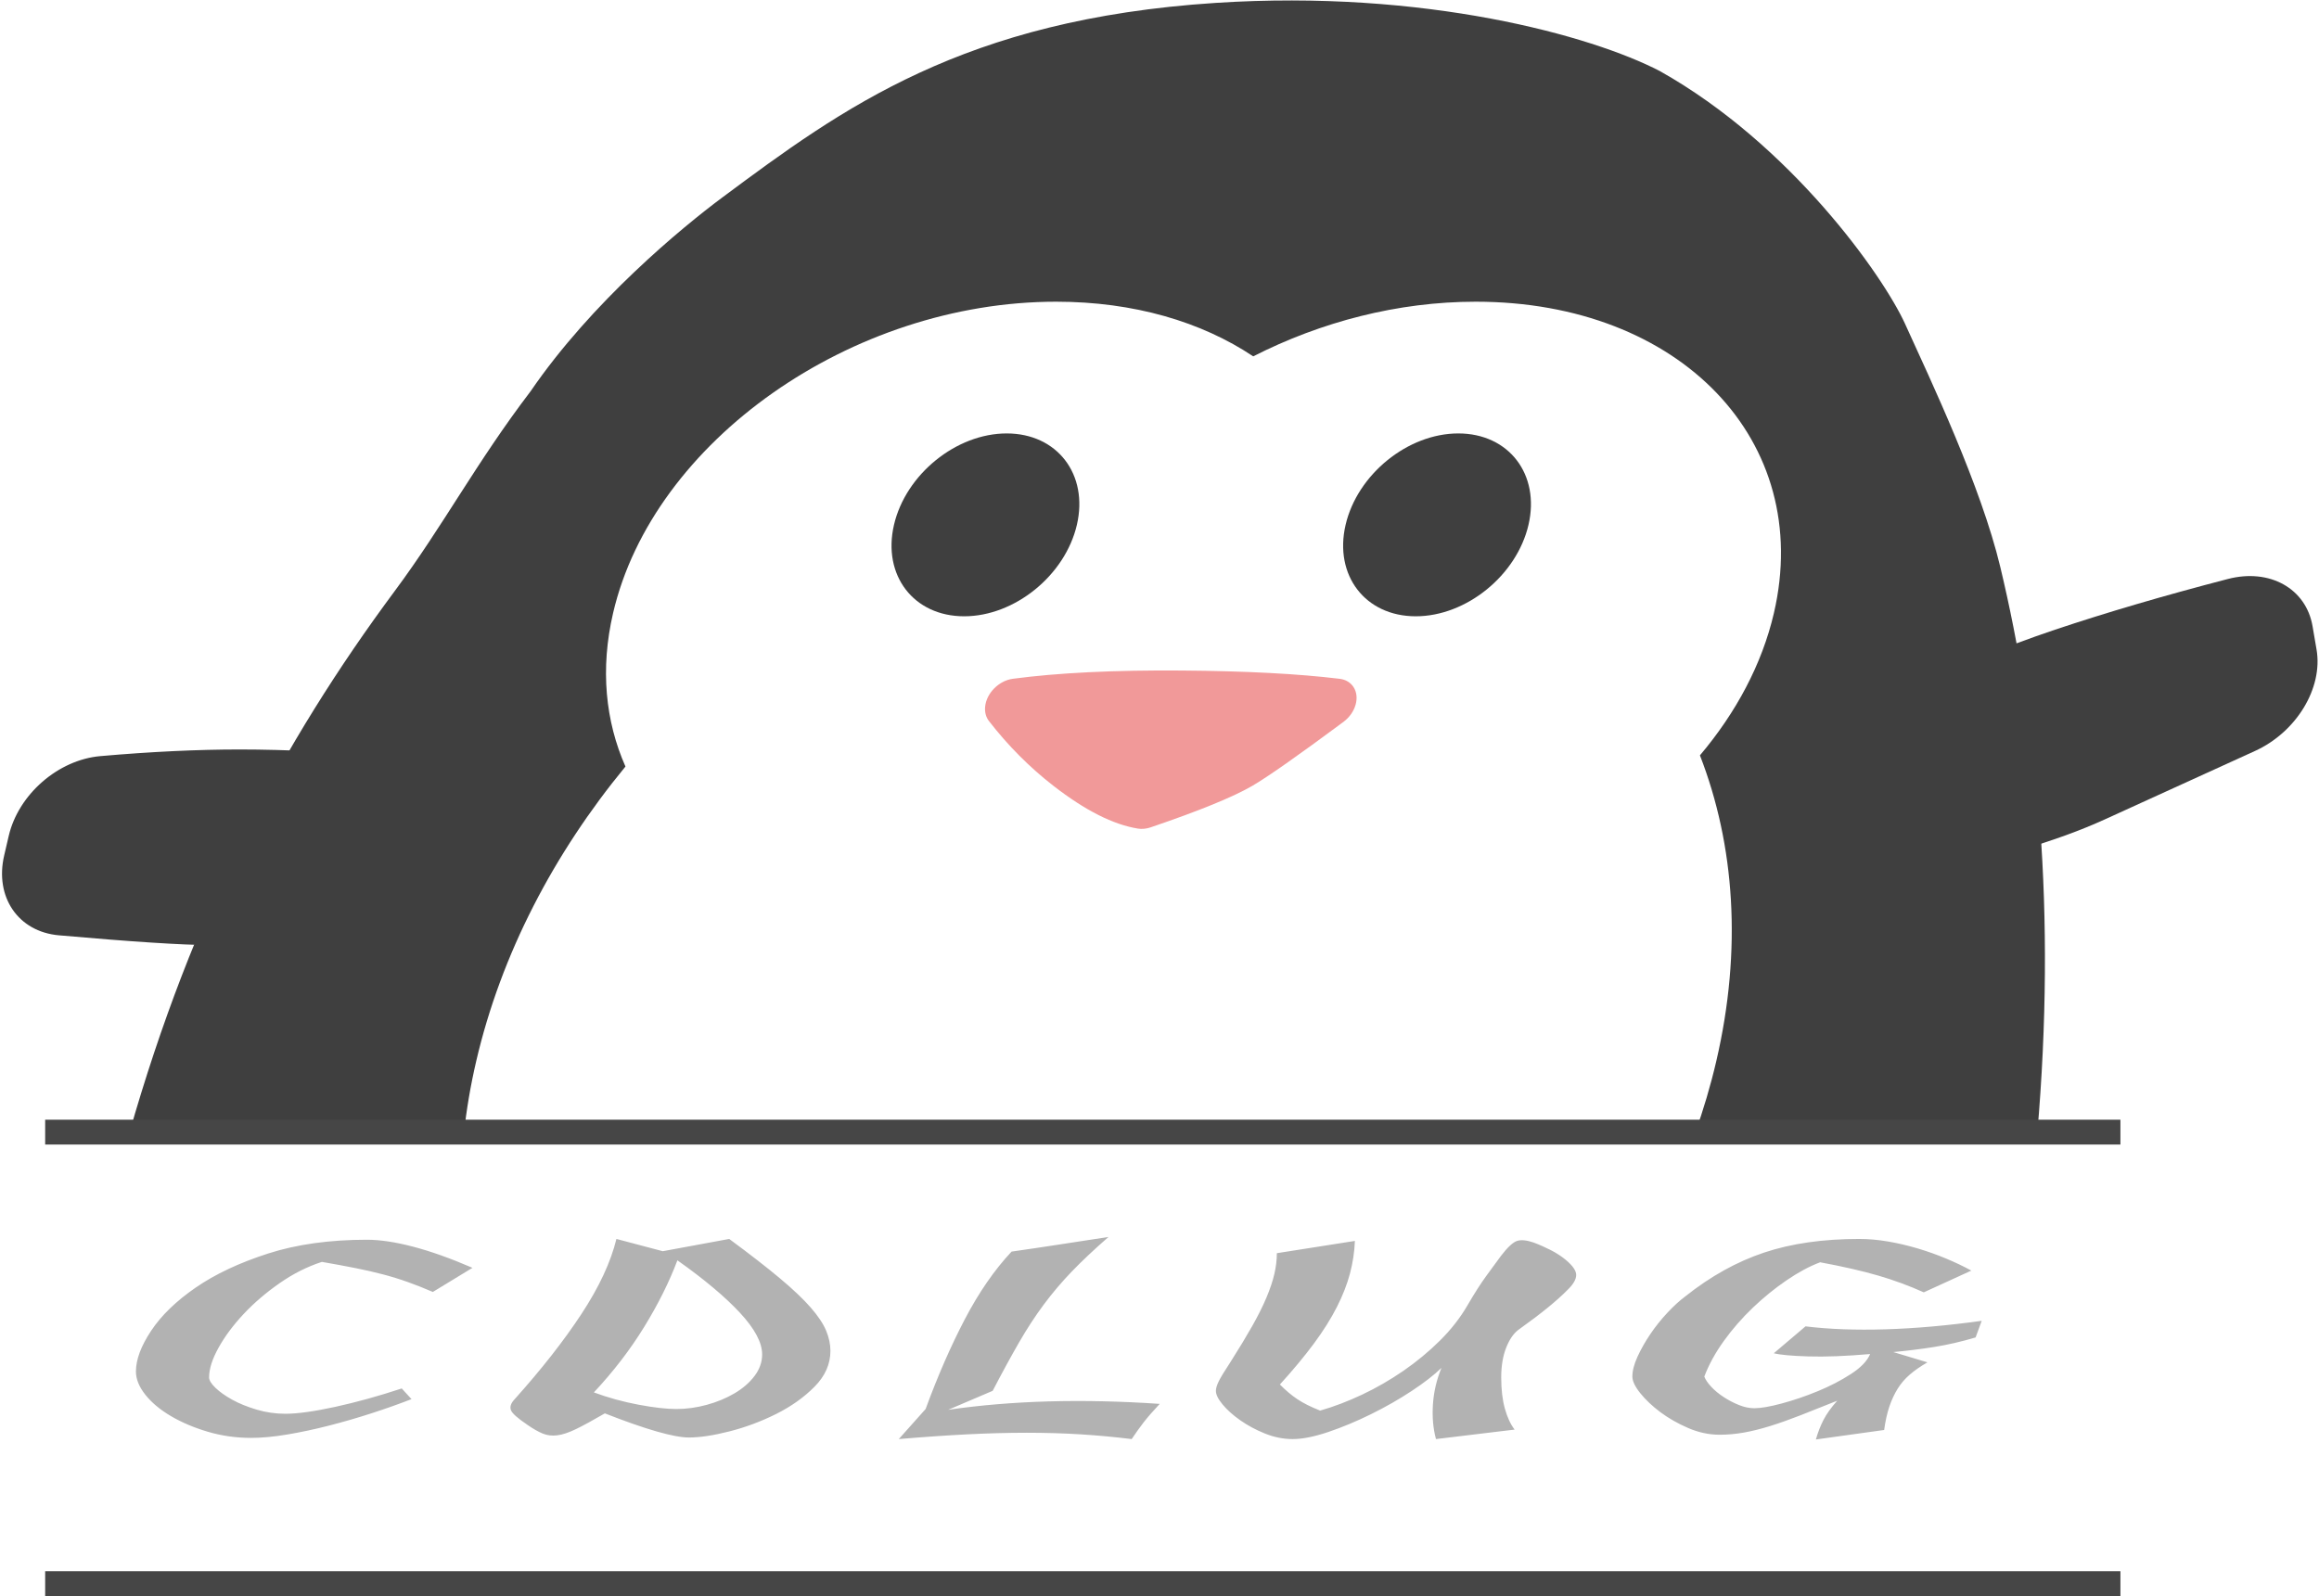 <?xml version="1.0" encoding="UTF-8"?>
<svg width="1027px" height="707px" viewBox="0 0 1027 707" version="1.1" xmlns="http://www.w3.org/2000/svg" xmlns:xlink="http://www.w3.org/1999/xlink">
    <!-- Generator: Sketch 47.1 (45422) - http://www.bohemiancoding.com/sketch -->
    <title>Group 5</title>
    <desc>Created with Sketch.</desc>
    <defs></defs>
    <g id="Page-1" stroke="none" stroke-width="1" fill="none" fill-rule="evenodd">
        <g id="Group-5">
            <g id="Group-3-Copy">
                <g id="Group-Copy">
                    <path d="M44.433,334.941 C66.915,332.976 87.528,331.996 106.271,332 C126.599,332.004 150.939,333.16 179.29,335.467 C197.399,336.94 208.039,352.344 203.734,370.854 L201.851,378.951 C197.566,397.375 179.899,412.737 161.175,414.319 C127.222,417.19 104.371,418.625 92.624,418.625 C80.876,418.625 58.693,417.19 26.075,414.319 C8.087,412.737 -2.434,397.375 1.851,378.951 L3.863,370.3 C8.138,351.916 25.742,336.574 44.433,334.941 Z" id="Rectangle-2-Copy" fill="#3F3F3F"></path>
                    <path d="M910.083,278.943 C932.833,271.323 958.345,263.835 986.621,256.48 C1005.132,251.665 1021.275,260.663 1024.144,277.395 L1025.914,287.722 C1028.841,304.794 1017.003,324.307 998.651,332.659 C973.276,344.206 951.113,354.308 932.161,362.964 C911.039,372.611 883.096,380.836 848.333,387.638 C831.605,390.911 817.326,382.891 813.707,368.19 L810.614,355.627 C806.385,338.449 817.974,317.841 836.878,308.927 C863.528,296.358 887.929,286.364 910.083,278.943 Z" id="Rectangle-2-Copy-2" fill="#3F3F3F"></path>
                    <path d="M426.992,273 C449.36,273 471.709,254.868 476.912,232.5 C482.114,210.132 468.198,192 445.831,192 C423.463,192 401.114,210.132 395.912,232.5 C390.709,254.868 404.625,273 426.992,273 Z" id="Oval-4-Copy" fill="#3F3F3F"></path>
                    <path d="M626.992,273 C649.36,273 671.709,254.868 676.912,232.5 C682.114,210.132 668.198,192 645.831,192 C623.463,192 601.114,210.132 595.912,232.5 C590.709,254.868 604.625,273 626.992,273 Z" id="Oval-4-Copy-2" fill="#3F3F3F"></path>
                    <path d="M509.572,366.497 C531.062,359.186 546.048,353.069 554.53,348.149 C561.286,344.23 574.752,334.783 594.927,319.81 C600.393,315.753 602.388,308.799 599.383,304.277 C598.059,302.285 595.904,301.013 593.32,300.698 C574.94,298.459 551.575,297.235 523.225,297.025 C493.423,296.805 468.535,298.023 448.56,300.68 C442.349,301.506 436.849,307.055 436.276,313.074 C436.048,315.465 436.638,317.682 437.955,319.383 C446.43,330.326 455.973,339.915 466.586,348.149 C480.535,358.972 492.984,365.272 503.933,367.047 C505.719,367.337 507.66,367.148 509.572,366.497 Z" id="Triangle-Copy" fill="#F19999"></path>
                    <path d="M902.222,502.199 L750.597,502.199 C754.374,491.662 757.552,480.935 760.083,470.053 C771.598,420.544 768.232,374.214 752.839,334.601 C768.803,315.71 780.317,294.282 785.599,271.573 C803.315,195.398 744.191,133.646 653.541,133.646 C619.055,133.646 584.973,142.583 555.005,157.853 C532.139,142.583 502.215,133.646 467.728,133.646 C377.078,133.646 289.23,195.398 271.513,271.573 C265.764,296.293 268.107,319.493 276.993,339.558 C245.289,378.057 221.937,422.595 210.9,470.053 C208.369,480.935 206.557,491.662 205.434,502.199 L57.186,502.199 C85.241,403.801 124.511,329.591 174.965,261.6 C196.286,232.869 210.9,204.939 234.977,173.328 C262.146,133.646 301.88,100.858 320.066,87.337 C373.07,47.933 426.559,8.547 538.344,1.283 C631.002,-4.738 704.779,15.74 735.065,31.475 C793.131,64.035 834.034,122.258 843.666,143.427 C855.147,168.66 877.285,215.317 885.868,251.202 C902.5,320.744 910.756,403.737 902.222,502.199 Z" id="Combined-Shape-Copy-4" fill="#3F3F3F"></path>
                </g>
            </g>
            <path d="M25.5,501.5 L933.555,501.5" id="Line" stroke="#464646" stroke-width="11" stroke-linecap="square"></path>
            <path d="M25.5,701.5 L933.555,701.5" id="Line" stroke="#464646" stroke-width="11" stroke-linecap="square"></path>
            <path d="M191.69,572.299 C187.91,570.663 184.22,569.203 180.62,567.919 C177.02,566.634 173.33,565.495 169.55,564.502 C165.77,563.509 161.675,562.575 157.265,561.699 C152.855,560.823 147.95,559.918 142.55,558.983 C136.07,561.086 129.815,564.239 123.785,568.444 C117.755,572.649 112.445,577.204 107.855,582.11 C103.265,587.016 99.575,591.98 96.785,597.002 C93.995,602.025 92.6,606.405 92.6,610.143 C92.6,611.427 93.545,612.975 95.435,614.786 C97.325,616.596 99.8,618.348 102.86,620.042 C105.92,621.735 109.52,623.195 113.66,624.422 C117.8,625.648 122.03,626.261 126.35,626.261 C131.75,626.261 139.13,625.239 148.49,623.195 C157.85,621.151 167.66,618.436 177.92,615.048 L182.24,619.779 C176.84,621.881 170.99,623.954 164.69,625.999 C158.39,628.043 152.045,629.882 145.655,631.517 C139.265,633.153 133.1,634.467 127.16,635.46 C121.22,636.452 115.91,636.949 111.23,636.949 C104.57,636.949 98.18,636.044 92.06,634.233 C85.94,632.423 80.495,630.116 75.725,627.313 C70.955,624.509 67.175,621.356 64.385,617.852 C61.595,614.347 60.2,610.902 60.2,607.515 C60.2,602.258 62.45,596.243 66.95,589.469 C71.45,582.694 78.02,576.328 86.66,570.371 C95.3,564.414 105.965,559.392 118.655,555.304 C131.345,551.216 145.97,549.172 162.53,549.172 C168.29,549.172 175.085,550.194 182.915,552.238 C190.745,554.282 199.52,557.406 209.24,561.611 L191.69,572.299 Z M367.764,598.404 C367.764,604.244 365.424,609.529 360.744,614.26 C356.064,618.99 350.394,623.02 343.734,626.349 C337.074,629.678 330.189,632.247 323.079,634.058 C315.969,635.868 309.984,636.774 305.124,636.774 C298.464,636.774 286.044,633.211 267.864,626.086 C262.644,629.123 258.414,631.43 255.174,633.007 C251.934,634.584 249.144,635.518 246.804,635.81 C244.464,636.102 242.304,635.839 240.324,635.022 C238.344,634.204 236.094,632.919 233.574,631.167 C229.254,628.247 226.824,626.086 226.284,624.685 C225.744,623.283 226.194,621.764 227.634,620.129 C239.694,606.697 249.639,594.024 257.469,582.11 C265.299,570.196 270.474,559.1 272.994,548.821 L293.514,554.253 L322.944,548.821 C332.124,555.596 339.639,561.436 345.489,566.342 C351.339,571.247 355.884,575.569 359.124,579.307 C362.364,583.044 364.614,586.432 365.874,589.469 C367.134,592.505 367.764,595.484 367.764,598.404 Z M337.524,599.981 C337.524,594.725 334.239,588.563 327.669,581.497 C321.099,574.43 311.874,566.692 299.994,558.282 C296.394,567.86 291.489,577.701 285.279,587.804 C279.069,597.908 271.644,607.573 263.004,616.8 C269.304,619.136 275.874,620.947 282.714,622.232 C289.554,623.516 295.134,624.159 299.454,624.159 C303.954,624.159 308.454,623.546 312.954,622.319 C317.454,621.093 321.549,619.399 325.239,617.238 C328.929,615.077 331.899,612.508 334.149,609.529 C336.399,606.551 337.524,603.368 337.524,599.981 Z M513.597,621.881 C510.537,625.152 508.153,627.897 506.442,630.116 C504.732,632.335 502.978,634.788 501.178,637.474 C493.617,636.54 486.058,635.839 478.498,635.372 C470.937,634.905 463.018,634.671 454.738,634.671 C446.457,634.671 437.683,634.905 428.413,635.372 C419.142,635.839 409.018,636.54 398.038,637.474 L409.918,624.159 C415.318,609.442 421.122,596.156 427.332,584.3 C433.543,572.445 440.427,562.487 447.988,554.428 C451.948,553.844 455.547,553.318 458.788,552.851 C462.028,552.384 465.312,551.887 468.642,551.362 C471.973,550.836 475.392,550.311 478.902,549.785 C482.413,549.259 486.417,548.646 490.918,547.945 C484.617,553.435 479.218,558.516 474.717,563.188 C470.217,567.86 466.078,572.737 462.298,577.818 C458.517,582.898 454.873,588.476 451.363,594.549 C447.852,600.623 443.938,607.807 439.618,616.1 L419.908,624.509 C447.988,620.421 479.217,619.545 513.597,621.881 Z M694.531,571.072 C692.011,573.642 688.996,576.357 685.486,579.219 C681.976,582.081 677.611,585.38 672.391,589.118 C670.231,590.753 668.431,593.411 666.991,597.09 C665.551,600.769 664.831,605.12 664.831,610.143 C664.831,615.516 665.371,620.129 666.451,623.984 C667.531,627.838 668.971,630.933 670.771,633.269 L635.941,637.474 C634.681,632.802 634.231,627.692 634.591,622.144 C634.951,616.596 636.211,611.194 638.371,605.938 C635.131,609.091 630.721,612.508 625.141,616.187 C619.561,619.866 613.576,623.283 607.186,626.437 C600.796,629.59 594.496,632.218 588.286,634.321 C582.076,636.423 576.811,637.474 572.491,637.474 C568.351,637.474 564.256,636.657 560.206,635.022 C556.156,633.386 552.511,631.43 549.271,629.152 C546.031,626.875 543.421,624.539 541.441,622.144 C539.461,619.75 538.471,617.735 538.471,616.1 C538.471,615.048 538.876,613.676 539.686,611.982 C540.496,610.289 542.251,607.398 544.951,603.31 C548.731,597.353 551.926,592.067 554.536,587.454 C557.146,582.84 559.261,578.606 560.881,574.751 C562.501,570.897 563.671,567.393 564.391,564.239 C565.111,561.086 565.471,558.049 565.471,555.129 L600.031,549.697 C599.851,554.486 599.131,559.275 597.871,564.064 C596.611,568.853 594.676,573.817 592.066,578.956 C589.456,584.096 586.081,589.469 581.941,595.075 C577.801,600.682 572.761,606.755 566.821,613.296 C569.341,615.866 571.906,618.027 574.516,619.779 C577.126,621.531 580.501,623.224 584.641,624.86 C590.761,623.108 596.971,620.742 603.271,617.764 C609.571,614.785 615.646,611.281 621.496,607.252 C627.346,603.222 632.746,598.754 637.696,593.849 C642.646,588.943 646.741,583.687 649.981,578.08 C653.041,572.824 655.786,568.532 658.216,565.203 C660.646,561.874 662.851,558.866 664.831,556.18 C667.711,552.442 670.051,550.281 671.851,549.697 C673.651,549.113 676.081,549.347 679.141,550.398 C681.661,551.333 684.181,552.442 686.701,553.727 C689.221,555.012 691.471,556.472 693.451,558.107 C696.511,560.677 698.041,562.896 698.041,564.765 C698.041,566.634 696.871,568.736 694.531,571.072 Z M874.925,592.447 C868.625,594.316 862.55,595.717 856.7,596.652 C850.85,597.586 844.775,598.346 838.475,598.93 L853.595,603.485 C850.535,605.237 847.925,607.047 845.765,608.916 C843.605,610.785 841.805,612.887 840.365,615.224 C838.925,617.56 837.71,620.188 836.72,623.108 C835.73,626.028 834.965,629.473 834.425,633.445 L804.185,637.65 C805.085,634.496 806.21,631.605 807.56,628.977 C808.91,626.349 810.935,623.517 813.635,620.48 C807.515,622.932 802.07,625.093 797.3,626.962 C792.53,628.831 788.075,630.408 783.935,631.693 C779.795,632.977 775.925,633.941 772.325,634.584 C768.725,635.226 765.125,635.547 761.525,635.547 C756.845,635.547 752.21,634.554 747.62,632.569 C743.03,630.583 738.935,628.247 735.335,625.561 C731.735,622.874 728.765,620.071 726.425,617.151 C724.085,614.231 722.915,611.778 722.915,609.792 C722.915,607.223 723.68,604.273 725.21,600.944 C726.74,597.616 728.63,594.287 730.88,590.958 C733.13,587.629 735.65,584.475 738.44,581.497 C741.23,578.518 743.885,576.095 746.405,574.226 C757.565,565.349 769.175,558.896 781.235,554.866 C793.295,550.836 807.335,548.821 823.355,548.821 C827.495,548.821 831.77,549.201 836.18,549.96 C840.59,550.719 844.955,551.741 849.275,553.026 C853.595,554.311 857.78,555.8 861.83,557.494 C865.88,559.188 869.615,560.969 873.035,562.838 L851.975,572.474 C845.495,569.554 838.745,567.072 831.725,565.028 C824.705,562.984 816.155,561.027 806.075,559.158 C801.395,560.91 796.445,563.568 791.225,567.13 C786.005,570.693 781.01,574.751 776.24,579.307 C771.47,583.862 767.195,588.768 763.415,594.024 C759.635,599.28 756.755,604.536 754.775,609.792 C755.315,611.194 756.35,612.712 757.88,614.347 C759.41,615.983 761.255,617.501 763.415,618.903 C765.575,620.304 767.825,621.472 770.165,622.407 C772.505,623.341 774.755,623.808 776.915,623.808 C779.795,623.808 783.845,623.108 789.065,621.706 C794.285,620.304 799.595,618.494 804.995,616.275 C810.395,614.055 815.3,611.515 819.71,608.653 C824.12,605.792 826.955,602.842 828.215,599.806 C817.415,600.74 808.28,601.09 800.81,600.857 C793.34,600.623 788.255,600.156 785.555,599.455 L799.595,587.541 C810.035,588.826 821.87,589.264 835.1,588.855 C848.33,588.447 862.505,587.191 877.625,585.088 L874.925,592.447 Z" id="CDLUG" fill="#B2B2B2"></path>
        </g>
    </g>
</svg>